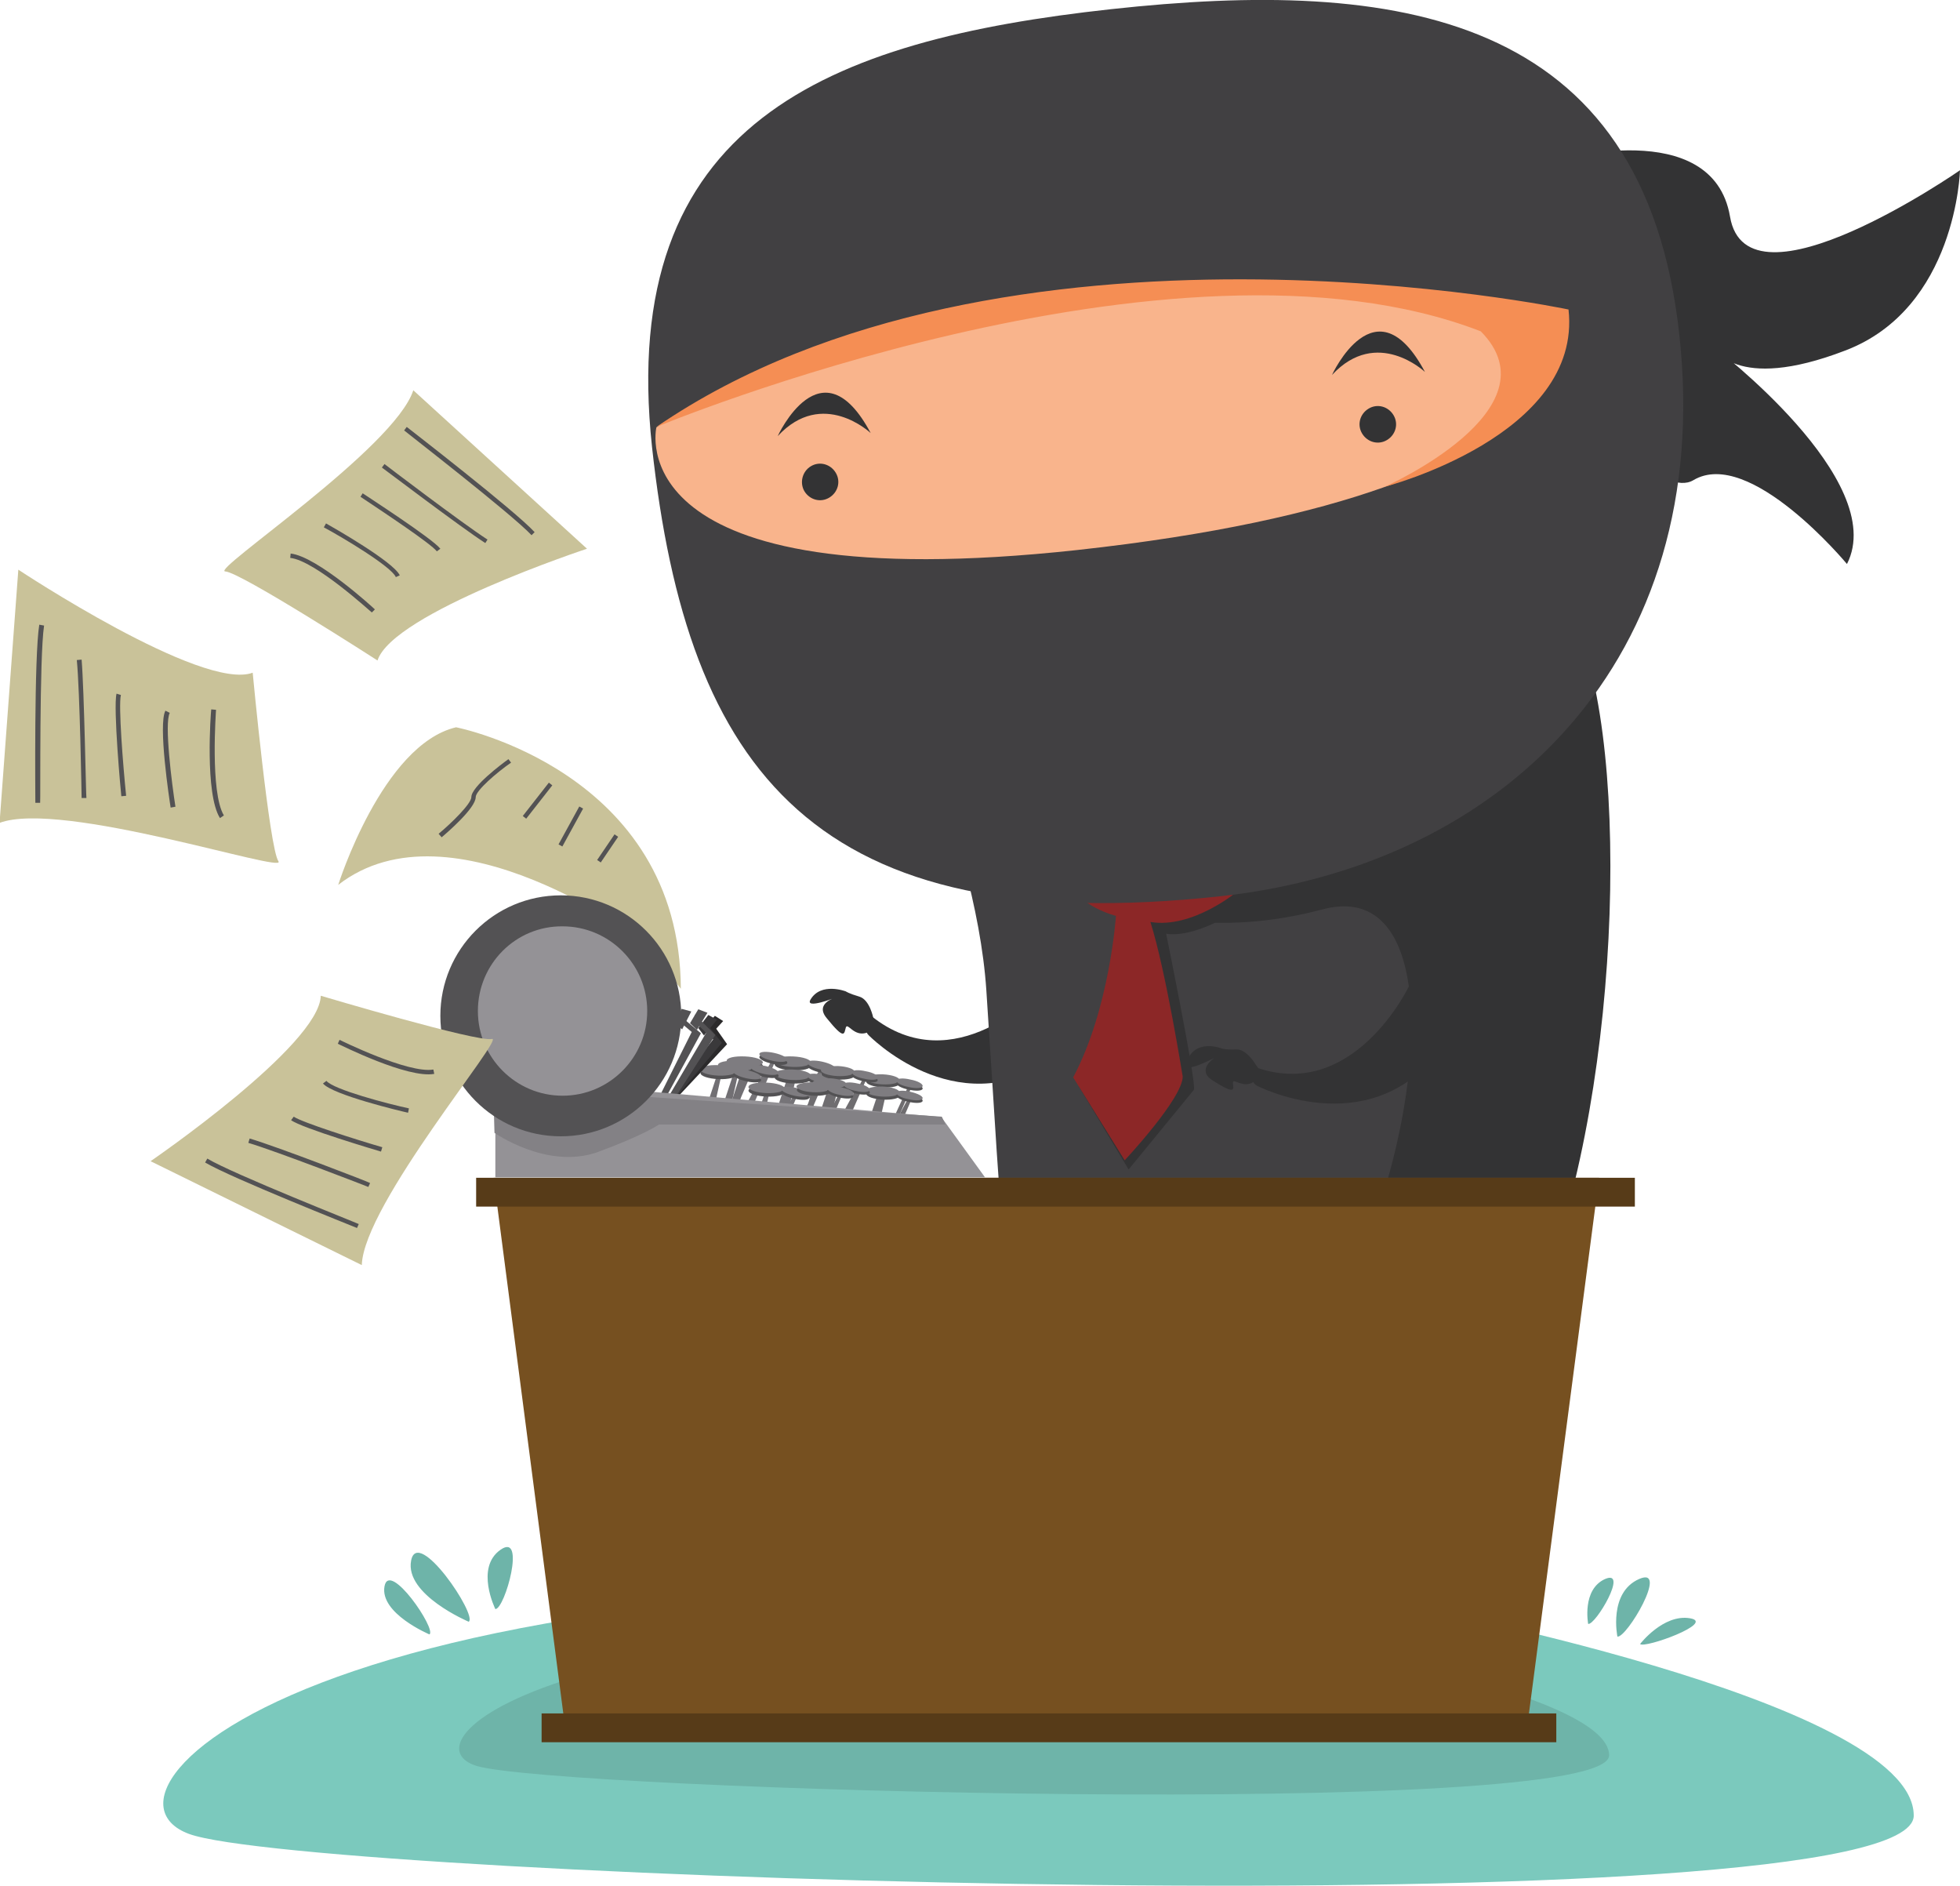 <svg xmlns="http://www.w3.org/2000/svg" xmlns:xlink="http://www.w3.org/1999/xlink" viewBox="0 0 449.1 432"><defs><path id="a" d="M0 0h449.1v432H0z"/></defs><clipPath id="b"><use xlink:href="#a" overflow="visible"/></clipPath><path clip-path="url(#b)" fill="#7BC9BD" d="M319.2 367.1s119.3 22.2 119.3 48.8c0 26.7-367.8 14.3-395.2 4.2-27.3-10.1 36.3-71.8 275.9-53"/><path clip-path="url(#b)" fill="#6EB4A9" d="M290.3 374.8s78.4 12.4 78.4 27.3-241.7 8-259.6 2.4c-18-5.8 23.7-40.2 181.2-29.7m-182.9-3.3c2.1-1.4-11.7-21.9-13.2-14-1.5 7.8 13.2 14 13.2 14m-9 2.9c1.7-1.1-9.2-17.1-10.3-11-1.1 6.2 10.3 11 10.3 11m15.1-5.8c2.2 0 7.1-17.7 1.2-13.6-5.9 4.1-1.2 13.6-1.2 13.6m257.1 6.3c2.1.4 11.9-16.2 5-13.2-7.1 3.1-5 13.2-5 13.2m-6.7-2.9c1.7.3 9.3-12.6 3.9-10.3-5.4 2.4-3.9 10.3-3.9 10.3m11.9 4.6c1 1.1 17.5-4.9 11.4-5.9s-11.4 5.9-11.4 5.9"/><path clip-path="url(#b)" fill="#767478" d="M182.4 243.8l-2.1 9.4-1.8-.5 3.1-9.4z"/><path clip-path="url(#b)" fill="#535254" d="M177.5 243.8c0 .7 1.8 1.3 4.1 1.4 2.3.1 4.2-.4 4.2-1 0-.7-1.8-1.3-4.1-1.4-2.3-.1-4.1.3-4.2 1"/><path clip-path="url(#b)" fill="#7E7C80" d="M177.5 243c0 .7 1.8 1.3 4.1 1.4s4.1-.4 4.2-1c0-.7-1.8-1.3-4.1-1.4-2.4-.1-4.2.3-4.2 1"/><path clip-path="url(#b)" fill="#767478" d="M188.8 244.7l-3 7-1.3-.6 3.7-6.9z"/><path clip-path="url(#b)" fill="#535254" d="M185 244.1c-.1.5 1.2 1.2 3 1.6 1.8.4 3.3.3 3.4-.2.1-.5-1.2-1.2-3-1.6-1.8-.5-3.3-.4-3.4.2"/><path clip-path="url(#b)" fill="#7E7C80" d="M185 243.4c-.1.5 1.2 1.2 3 1.6 1.8.4 3.3.3 3.4-.2.1-.5-1.2-1.2-3-1.6-1.8-.4-3.3-.3-3.4.2"/><path clip-path="url(#b)" fill="#716F73" d="M171.4 243.8l-2.1 9.4-1.8-.5 3.1-9.4z"/><path clip-path="url(#b)" fill="#535254" d="M166.5 243.8c0 .7 1.8 1.3 4.1 1.4 2.3.1 4.2-.4 4.2-1 0-.7-1.8-1.3-4.1-1.4-2.3-.1-4.1.3-4.2 1"/><path clip-path="url(#b)" fill="#7E7C80" d="M166.5 243c0 .7 1.8 1.3 4.1 1.4s4.1-.4 4.2-1c0-.7-1.8-1.3-4.1-1.4-2.4-.1-4.2.3-4.2 1"/><path clip-path="url(#b)" fill="#767478" d="M177.8 242.7l-3 7-1.3-.6 3.7-6.9z"/><path clip-path="url(#b)" fill="#535254" d="M174 242.1c-.1.5 1.2 1.2 3 1.6 1.8.4 3.3.3 3.4-.2.1-.5-1.2-1.2-3-1.6-1.8-.5-3.3-.4-3.4.2"/><path clip-path="url(#b)" fill="#7E7C80" d="M174 241.4c-.1.5 1.2 1.2 3 1.6 1.8.4 3.3.3 3.4-.2.1-.5-1.2-1.2-3-1.6-1.8-.4-3.3-.3-3.4.2"/><path clip-path="url(#b)" fill="#767478" d="M182.4 246.8l-2.1 9.4-1.8-.5 3.1-9.4z"/><path clip-path="url(#b)" fill="#535254" d="M177.5 246.8c0 .7 1.8 1.3 4.1 1.4 2.3.1 4.2-.4 4.2-1 0-.7-1.8-1.3-4.1-1.4-2.3-.1-4.1.3-4.2 1"/><path clip-path="url(#b)" fill="#7E7C80" d="M177.5 246c0 .7 1.8 1.3 4.1 1.4s4.1-.4 4.2-1c0-.7-1.8-1.3-4.1-1.4-2.4-.1-4.2.3-4.2 1"/><path clip-path="url(#b)" fill="#6F6D70" d="M188.8 247.7l-3 7-1.3-.6 3.7-6.9z"/><path clip-path="url(#b)" fill="#535254" d="M185 247.1c-.1.5 1.2 1.2 3 1.6 1.8.4 3.3.3 3.4-.2.1-.5-1.2-1.2-3-1.6-1.8-.5-3.3-.4-3.4.2"/><path clip-path="url(#b)" fill="#7E7C80" d="M185 246.4c-.1.5 1.2 1.2 3 1.6 1.8.4 3.3.3 3.4-.2.1-.5-1.2-1.2-3-1.6-1.8-.4-3.3-.3-3.4.2"/><path clip-path="url(#b)" fill="#716F73" d="M169.4 244.8l-2.1 9.4-1.8-.5 3.1-9.4z"/><path clip-path="url(#b)" fill="#535254" d="M164.5 244.8c0 .7 1.8 1.3 4.1 1.4 2.3.1 4.2-.4 4.2-1 0-.7-1.8-1.3-4.1-1.4-2.3-.1-4.1.3-4.2 1"/><path clip-path="url(#b)" fill="#7E7C80" d="M164.5 244c0 .7 1.8 1.3 4.1 1.4s4.1-.4 4.2-1c0-.7-1.8-1.3-4.1-1.4-2.4-.1-4.2.3-4.2 1"/><path clip-path="url(#b)" fill="#767478" d="M175.8 245.7l-3 7-1.3-.6 3.7-6.9z"/><path clip-path="url(#b)" fill="#535254" d="M172 245.1c-.1.5 1.2 1.2 3 1.6 1.8.4 3.3.3 3.4-.2.1-.5-1.2-1.2-3-1.6-1.8-.5-3.3-.4-3.4.2"/><path clip-path="url(#b)" fill="#7E7C80" d="M172 244.4c-.1.5 1.2 1.2 3 1.6 1.8.4 3.3.3 3.4-.2.1-.5-1.2-1.2-3-1.6-1.8-.4-3.3-.3-3.4.2"/><path clip-path="url(#b)" fill="#716F73" d="M165.4 245.8l-2.1 9.4-1.8-.5 3.1-9.4z"/><path clip-path="url(#b)" fill="#535254" d="M160.5 245.8c0 .7 1.8 1.3 4.1 1.4 2.3.1 4.2-.4 4.2-1 0-.7-1.8-1.3-4.1-1.4-2.3-.1-4.1.3-4.2 1"/><path clip-path="url(#b)" fill="#7E7C80" d="M160.5 245c0 .7 1.8 1.3 4.1 1.4s4.1-.4 4.2-1c0-.7-1.8-1.3-4.1-1.4-2.4-.1-4.2.3-4.2 1"/><path clip-path="url(#b)" fill="#716F73" d="M171.8 246.7l-3 7-1.3-.6 3.7-6.9z"/><path clip-path="url(#b)" fill="#535254" d="M168 246.1c-.1.5 1.2 1.2 3 1.6 1.8.4 3.3.3 3.4-.2.1-.5-1.2-1.2-3-1.6-1.8-.5-3.3-.4-3.4.2"/><path clip-path="url(#b)" fill="#7E7C80" d="M168 245.4c-.1.5 1.2 1.2 3 1.6 1.8.4 3.3.3 3.4-.2.1-.5-1.2-1.2-3-1.6-1.8-.4-3.3-.3-3.4.2"/><path clip-path="url(#b)" fill="#767478" d="M176.4 249.8l-2.1 9.4-1.8-.5 3.1-9.4z"/><path clip-path="url(#b)" fill="#535254" d="M171.5 249.8c0 .7 1.8 1.3 4.1 1.4 2.3.1 4.2-.4 4.2-1 0-.7-1.8-1.3-4.1-1.4-2.3-.1-4.1.3-4.2 1"/><path clip-path="url(#b)" fill="#7E7C80" d="M171.5 249c0 .7 1.8 1.3 4.1 1.4s4.1-.4 4.2-1c0-.7-1.8-1.3-4.1-1.4-2.4-.1-4.2.3-4.2 1"/><path clip-path="url(#b)" fill="#767478" d="M182.8 250.7l-3 7-1.3-.6 3.7-6.9z"/><path clip-path="url(#b)" fill="#535254" d="M179 250.1c-.1.5 1.2 1.2 3 1.6 1.8.4 3.3.3 3.4-.2.1-.5-1.2-1.2-3-1.6-1.8-.5-3.3-.4-3.4.2"/><path clip-path="url(#b)" fill="#7E7C80" d="M179 249.4c-.1.5 1.2 1.2 3 1.6 1.8.4 3.3.3 3.4-.2.1-.5-1.2-1.2-3-1.6-1.8-.4-3.3-.3-3.4.2"/><path clip-path="url(#b)" fill="#6F6D70" d="M203 247.8l-2 8.8-1.7-.5 2.9-8.7z"/><path clip-path="url(#b)" fill="#535254" d="M198.5 247.8c0 .6 1.7 1.2 3.8 1.3 2.1.1 3.9-.3 3.9-1 0-.6-1.7-1.2-3.8-1.3-2.2 0-3.9.4-3.9 1"/><path clip-path="url(#b)" fill="#7E7C80" d="M198.4 247.1c0 .6 1.7 1.2 3.8 1.3 2.1.1 3.9-.3 3.9-1 0-.6-1.7-1.2-3.8-1.3-2.2-.1-3.9.4-3.9 1"/><path clip-path="url(#b)" fill="#6F6D70" d="M209 248.7l-2.8 6.5-1.2.4 3.4-7.4z"/><path clip-path="url(#b)" fill="#535254" d="M205.4 248.1c-.1.5 1.2 1.2 2.8 1.5 1.7.4 3.1.3 3.2-.2.1-.5-1.1-1.2-2.8-1.5-1.7-.4-3.1-.3-3.2.2"/><path clip-path="url(#b)" fill="#7E7C80" d="M205.4 247.5c-.1.5 1.1 1.2 2.8 1.5 1.6.4 3.1.3 3.2-.2.1-.5-1.1-1.2-2.8-1.5-1.6-.4-3.1-.3-3.2.2"/><path clip-path="url(#b)" fill="#6F6D70" d="M192.8 246l-2.1 8.7-1.6-.5 2.9-8.7z"/><path clip-path="url(#b)" fill="#535254" d="M188.2 246c0 .6 1.7 1.2 3.8 1.3 2.1.1 3.9-.3 3.9-1 0-.6-1.7-1.2-3.8-1.3-2.1-.1-3.9.3-3.9 1"/><path clip-path="url(#b)" fill="#7E7C80" d="M188.1 245.2c0 .6 1.7 1.2 3.8 1.3 2.1.1 3.9-.3 3.9-1 0-.6-1.7-1.2-3.8-1.3-2.1 0-3.9.4-3.9 1"/><path clip-path="url(#b)" fill="#6F6D70" d="M198.7 246.8l-3.8 8.6-.2-2.6 3.4-6.4z"/><path clip-path="url(#b)" fill="#535254" d="M195.1 246.2c-.1.5 1.2 1.2 2.8 1.5 1.7.4 3.1.3 3.2-.2.1-.5-1.1-1.2-2.8-1.5-1.6-.4-3.1-.3-3.2.2"/><path clip-path="url(#b)" fill="#7E7C80" d="M195.2 245.6c-.1.5 1.1 1.2 2.8 1.5 1.6.4 3.1.3 3.2-.2.1-.5-1.1-1.2-2.8-1.5-1.7-.4-3.1-.3-3.2.2"/><path clip-path="url(#b)" fill="#6F6D70" d="M203 250.6l-2 8.8-1.7-.5 2.9-8.7z"/><path clip-path="url(#b)" fill="#535254" d="M198.5 250.6c0 .6 1.7 1.2 3.8 1.3 2.1.1 3.9-.3 3.9-1 0-.6-1.7-1.2-3.8-1.3-2.2 0-3.9.4-3.9 1"/><path clip-path="url(#b)" fill="#7E7C80" d="M198.4 249.9c0 .6 1.7 1.2 3.8 1.3 2.1.1 3.9-.3 3.9-1 0-.6-1.7-1.2-3.8-1.3-2.2-.1-3.9.4-3.9 1"/><path clip-path="url(#b)" fill="#6F6D70" d="M209 251.5l-2.8 6.5-1.2-.6 3.4-6.4z"/><path clip-path="url(#b)" fill="#535254" d="M205.4 250.9c-.1.5 1.2 1.2 2.8 1.5 1.7.4 3.1.3 3.2-.2.1-.5-1.1-1.2-2.8-1.5-1.7-.4-3.1-.3-3.2.2"/><path clip-path="url(#b)" fill="#7E7C80" d="M205.4 250.3c-.1.5 1.1 1.2 2.8 1.5 1.6.4 3.1.3 3.2-.2.1-.5-1.1-1.1-2.8-1.5-1.6-.4-3.1-.3-3.2.2"/><path clip-path="url(#b)" fill="#6F6D70" d="M190.9 248.8l-2 8.7-1.7-.5 2.9-8.7z"/><path clip-path="url(#b)" fill="#535254" d="M186.3 248.8c0 .6 1.7 1.2 3.8 1.3 2.1.1 3.9-.3 3.9-1 0-.6-1.7-1.2-3.8-1.3-2.1-.1-3.9.3-3.9 1"/><path clip-path="url(#b)" fill="#7E7C80" d="M186.2 248c0 .6 1.7 1.2 3.8 1.3 2.1.1 3.9-.3 3.9-1 0-.6-1.7-1.2-3.8-1.3-2.1 0-3.8.4-3.9 1"/><path clip-path="url(#b)" fill="#6F6D70" d="M196.8 249.6l-2.7 6.6-1.3-.6 3.5-6.4z"/><path clip-path="url(#b)" fill="#535254" d="M193.3 249c-.1.5 1.2 1.2 2.8 1.5 1.7.4 3.1.3 3.2-.2.1-.5-1.2-1.2-2.8-1.5-1.7-.4-3.1-.3-3.2.2"/><path clip-path="url(#b)" fill="#7E7C80" d="M193.3 248.4c-.1.5 1.1 1.2 2.8 1.5 1.6.4 3.1.3 3.2-.2.1-.5-1.1-1.2-2.8-1.5-1.7-.4-3.1-.3-3.2.2"/><path clip-path="url(#b)" fill="#6F6D70" d="M187.2 249.7l-2.1 8.8-1.6-.5 2.8-8.7z"/><path clip-path="url(#b)" fill="#535254" d="M182.6 249.7c0 .6 1.7 1.2 3.8 1.3 2.1.1 3.9-.3 3.9-1 0-.6-1.7-1.2-3.8-1.3-2.1-.1-3.9.4-3.9 1"/><path clip-path="url(#b)" fill="#7E7C80" d="M182.5 248.9c0 .6 1.7 1.2 3.8 1.3 2.1.1 3.9-.3 3.9-1 0-.6-1.7-1.2-3.8-1.3-2.1 0-3.9.4-3.9 1"/><path clip-path="url(#b)" fill="#6F6D70" d="M193.1 250.5l-2.8 6.6-1.2-.6 3.4-6.4z"/><path clip-path="url(#b)" fill="#535254" d="M189.5 249.9c-.1.5 1.2 1.2 2.8 1.5 1.7.4 3.1.3 3.2-.2.1-.5-1.1-1.2-2.8-1.5-1.6-.4-3.1-.3-3.2.2"/><path clip-path="url(#b)" fill="#7E7C80" d="M189.6 249.3c-.1.5 1.1 1.2 2.8 1.5 1.6.4 3.1.3 3.2-.2.1-.5-1.1-1.2-2.8-1.5-1.7-.4-3.1-.3-3.2.2"/><path clip-path="url(#b)" fill="#2B2A2B" d="M154.8 251.8l11.8-12.6-3.8-5.4-.1 1.9 1.9 2.7-11.1 12.8z"/><path clip-path="url(#b)" fill="#2B2A2B" d="M165.7 233.9l-3.1 3.4-1.2-1.8 2.4-2.8z"/><path clip-path="url(#b)" fill="#3A393B" d="M154.3 252.1l11.1-13.2-4.1-5.2.1 1.9 2 2.5-10.5 13.4z"/><path clip-path="url(#b)" fill="#3A393B" d="M164.3 233.6l-3 3.6-1.3-1.7 2.3-3z"/><path clip-path="url(#b)" fill="#535254" d="M154.6 251.6l9.3-14.5-4.7-4.7.3 1.9 2.3 2.3-8.6 14.6z"/><path clip-path="url(#b)" fill="#535254" d="M162.1 232l-2.4 3.9-1.6-1.5 1.9-3.2zm-9.8 19.9l8.3-15.2-5.1-4.3.5 1.9 2.5 2.1-7.6 15.2z"/><path clip-path="url(#b)" fill="#535254" d="M158.4 231.7l-2.1 4.1-1.7-1.4 1.6-3.3z"/><path clip-path="url(#b)" fill="#C9C299" d="M147.4 215.6s-43.9-33.1-69.9-12.9c0 0 10.1-32.1 27-36.1 0 0 51.3 10 51.5 59.9l-8.6-10.9z"/><path clip-path="url(#b)" fill="#4F4D4F" d="M104.5 226.6c0 10.7 8.7 19.4 19.4 19.4s19.4-8.7 19.4-19.4-8.7-19.4-19.4-19.4c-10.7-.1-19.4 8.6-19.4 19.4"/><path clip-path="url(#b)" fill="#333334" d="M262.6 308s-24 40.3.5 66.9c.8 2.2-6.4 8.4-13.4.1-7-8.4-26.8-51.1-11.1-72.9l24 5.9z"/><path clip-path="url(#b)" fill="#333334" d="M257.7 379.1s-46.2 6.2-45.5.3c.6-5.8 12.1-20.8 45.5-.3m86.6-71.1s-24 40.3.5 66.9c.8 2.2-6.4 8.4-13.4.1-7-8.4-26.8-51.1-11.1-72.9l24 5.9z"/><path clip-path="url(#b)" fill="#333334" d="M340.4 379.1s-46.2 6.2-45.5.3c.6-5.8 12.1-20.8 45.5-.3M199 237.1s19.7 20.4 41.8 6l-2.7-16.1s-19.4 21.1-38.5 5.7c0-.1-2.1 3-.6 4.4"/><path clip-path="url(#b)" fill="#333334" d="M200.1 233.2s-.8-4.2-3.2-4.9c-2.4-.7-3.1-1.2-3.1-1.2s-5.7-2.2-8.1 1.9c-1.3 2.3 5.8-.5 5.8-.5s-4.9 1.3-2.1 4.7c4.2 5.2 4 3.6 4.4 2.2.4-1.3 1.8 2.1 4.7 1.2 2.9-.9 1.6-3.4 1.6-3.4"/><path clip-path="url(#b)" fill="#414042" d="M226 226.8c4.1 61.3 3.2 70 12.7 79.5 46.3 46.2 128.8 47.3 128.8-121 0-74.7-53.1-132.6-118.4-135.2C132.5 45.4 221 152.2 226 226.8"/><path clip-path="url(#b)" fill="#333334" d="M283.4 208.6s-9.3 6.3-16.2 5.3c0 0 6.7 32.7 6.4 35.7l-15 18.3-11.4-19 12.4-43.9 23.8 3.6z"/><path clip-path="url(#b)" fill="#333334" d="M359.4 139.6s-47.5 65.4-133.5 50.1c0 0 28.7 31.5 77.2 18.6 41.7-11 12.5 114.9-27.8 121.4 0 0 57.2 18 78-34.8 18.6-46.7 20.7-129.5 6.1-155.3"/><path clip-path="url(#b)" fill="#8C2727" d="M263.6 211.2c9.6 1.6 19.8-6.9 19.8-6.9-2.8-5.6-38.3-2.6-38.3-2.6 1.7 5.9 10.6 8.1 10.6 8.1s-1.4 21.2-9.8 37l11.8 19s13.3-14.2 13.3-19.2c0 .2-3.8-24-7.4-35.4"/><path clip-path="url(#b)" fill="#333334" d="M356.4 36.8s36-10.5 40 12.8c3.9 23.3 52.7-10.6 52.7-10.6s-.8 31.6-26.3 41.3c-25.5 9.8-30.2-.9-30.2-.9s40.4 30.6 30.6 49.8c0 0-22.3-26.9-35.2-19.2-12.9 7.7-58-57.4-31.6-73.2"/><path clip-path="url(#b)" fill="#414042" d="M149.4 102.4c8.1 74.2 37.3 113 130.3 102.9 65-7.1 113.2-54.3 105.1-128.5-8-74.3-65.2-81.8-130.2-74.7-65 7.1-113.2 26-105.2 100.3"/><path clip-path="url(#b)" fill="#F9B48C" d="M358.7 71S221 49.8 150.4 97.9c0 0-9.4 39.6 96.4 28.1 125.1-13.7 111.9-55 111.9-55"/><path clip-path="url(#b)" fill="#333334" d="M312.1 99.3c1.2 2 3.7 2.7 5.7 1.5 2-1.2 2.7-3.7 1.5-5.7-1.2-2-3.7-2.7-5.7-1.5-2 1.2-2.7 3.7-1.5 5.7m-127.8 13.2c1.2 2 3.7 2.7 5.7 1.5 2-1.2 2.7-3.7 1.5-5.7-1.2-2-3.7-2.7-5.7-1.5-2 1.2-2.6 3.8-1.5 5.7"/><path clip-path="url(#b)" fill="#F58E54" d="M150.4 97.8s118.3-49.2 188.9-21.9c17.8 18-22 35.6-22 35.6s45.3-11.7 42.1-40.6c0 0-129.8-27.4-209 26.9"/><path clip-path="url(#b)" fill="#333334" d="M288 248.7s25.1 13.1 41.5-7.5l-6.6-15.4s-12.8 27.1-35.7 18.5c0-.1-1.1 3.5.8 4.4"/><path clip-path="url(#b)" fill="#333334" d="M287.8 244s-2.1-3.7-4.5-3.6c-2.4.1-3.3-.2-3.3-.2s-6.4-2.6-8.2 3.4c-.7 2.6 6.5-1.3 6.5-1.3s-4.2 2.7-.6 5.1c5.6 3.6 4.9 2.1 4.8.7-.1-1.4 2.3 1.4 4.8-.3 2.5-1.8.5-3.8.5-3.8"/><path clip-path="url(#b)" fill="#765020" d="M129.5 395.8h220.4l16.5-126H113.1z"/><path clip-path="url(#b)" fill="#573B18" d="M109.1 269.8h265.5v6.6H109.1zm15 122.7h232.5v6.6H124.1z"/><path clip-path="url(#b)" fill="#949296" d="M140.7 249.6c3.6 0 3.6 0 75 6.3l10 13.8H113.5v-20l27.2-.1z"/><path clip-path="url(#b)" fill="#838185" d="M113.3 259.5s11.9 8.4 23.4 4.5c10.7-3.9 14.3-6.4 14.3-6.4h65.6l-.8-1.8-102.8-6.9.3 10.6z"/><path clip-path="url(#b)" fill="#535254" d="M100.9 232.7c0 15.2 12.3 27.6 27.6 27.6 15.2 0 27.6-12.3 27.6-27.6 0-15.2-12.3-27.6-27.6-27.6s-27.6 12.4-27.6 27.6"/><path clip-path="url(#b)" fill="#949296" d="M109.5 231.6c0 10.7 8.7 19.4 19.4 19.4s19.4-8.7 19.4-19.4-8.7-19.4-19.4-19.4c-10.7-.1-19.4 8.6-19.4 19.4"/><path clip-path="url(#b)" fill="#535254" d="M101.2 191.8c1.3-1.1 7.8-6.7 7.8-9.2 0-1.5 4.9-5.7 8.1-7.9l-.6-.8c-1.4 1-8.5 6.3-8.5 8.7 0 1.5-4.6 6-7.5 8.4l.7.8z"/><path transform="rotate(128.046 123.18 183.46)" clip-path="url(#b)" fill="#535254" d="M118.3 183h9.7v1h-9.7z"/><path transform="rotate(118.713 130.814 189.297)" clip-path="url(#b)" fill="#535254" d="M125.9 188.8h9.9v1h-9.9z"/><path transform="rotate(124.139 139.178 194.345)" clip-path="url(#b)" fill="#535254" d="M135.6 193.8h7.1v1h-7.1z"/><path clip-path="url(#b)" fill="#C9C299" d="M134.5 125.7s-44.5 14.7-48 25.6c0 0-31.5-20.3-34.9-20.4-3.4-.2 38.8-28.2 43.1-41.5l39.8 36.3z"/><path clip-path="url(#b)" fill="#535254" d="M85.2 140.3l.7-.7c-.5-.5-13.2-12.1-19.3-12.8l-.1 1c5.7.6 18.5 12.4 18.7 12.5m5.5-8.1l.9-.4c-1.4-3.1-15.3-11-16.9-11.9l-.5.9c4.3 2.3 15.5 9 16.5 11.4m31.1-9.6l.7-.7c-4.6-5-28.3-23.3-29.3-24.1l-.6.8c.3.3 24.6 19.1 29.2 24m-10.6 1.8l.5-.8c-5.6-3.6-23.5-17.2-23.6-17.3l-.6.8c.2.1 18.1 13.7 23.7 17.3m-11.1 1.9l.8-.6c-1.9-2.4-17.1-12.2-17.8-12.7l-.5.8c5.4 3.6 16.1 10.7 17.5 12.5"/><path clip-path="url(#b)" fill="#C9C299" d="M4.2 130.5s42.1 27.9 53.7 23.6c0 0 3.8 40.2 5.9 43.2 2.1 3-49.7-14.1-63.9-8.8l4.3-58z"/><path clip-path="url(#b)" fill="#535254" d="M49.5 162.6l-1.1-.1c-.1.8-1.5 19.3 2 24.9l.9-.6c-3.2-5.3-1.8-24-1.8-24.2m-10.6.7l-1-.5c-1.7 3.2.9 20.3 1.2 22.2l1.1-.2c-.8-5.1-2.6-19.1-1.3-21.5m-28.8-20l-1.1-.2c-1.2 7.3-.9 39.5-.9 40.8h1.1c.1-.3-.2-33.4.9-40.6m8.6 7.8l-1.1.1c.7 7.1 1.1 31.3 1.1 31.6h1.1c-.1-.3-.5-24.5-1.1-31.7m9 8.1l-1-.3c-.8 3.2 1 22.7 1.1 23.5l1.1-.1c-.7-6.9-1.8-20.7-1.2-23.1"/><path clip-path="url(#b)" fill="#C9C299" d="M34.5 266s38.7-26.5 39-37.9c0 0 35.9 10.7 39.2 9.9 3.3-.8-29.4 37.9-29.8 51.8L34.5 266z"/><path clip-path="url(#b)" fill="#535254" d="M77.8 238.2l-.4.9c.7.3 16 8 22.1 6.9l-.2-1c-5.7 1-21.3-6.7-21.5-6.8m-3 9.4l-.8.6c2.2 2.6 17.7 6.3 19.5 6.7l.2-1c-4.7-1-17.3-4.3-18.9-6.3m-27.3 17.8l-.5.9c5.9 3.5 33.6 14.5 34.8 15l.4-.9c-.3-.2-28.9-11.5-34.7-15m9.7-4.6l-.3 1c6.4 1.9 27.3 10 27.5 10.1l.4-.9c-.2-.2-21.2-8.3-27.6-10.2m10.1-5l-.6.8c2.4 1.8 19.9 7 20.6 7.2l.3-1c-6.2-1.8-18.4-5.7-20.3-7"/><path clip-path="url(#b)" fill="#333334" d="M199.5 99.2s-11-10.4-21.3.7c0 0 10-21.9 21.3-.7m127-14s-11-10.4-21.3.7c0 0 10-21.9 21.3-.7"/></svg>